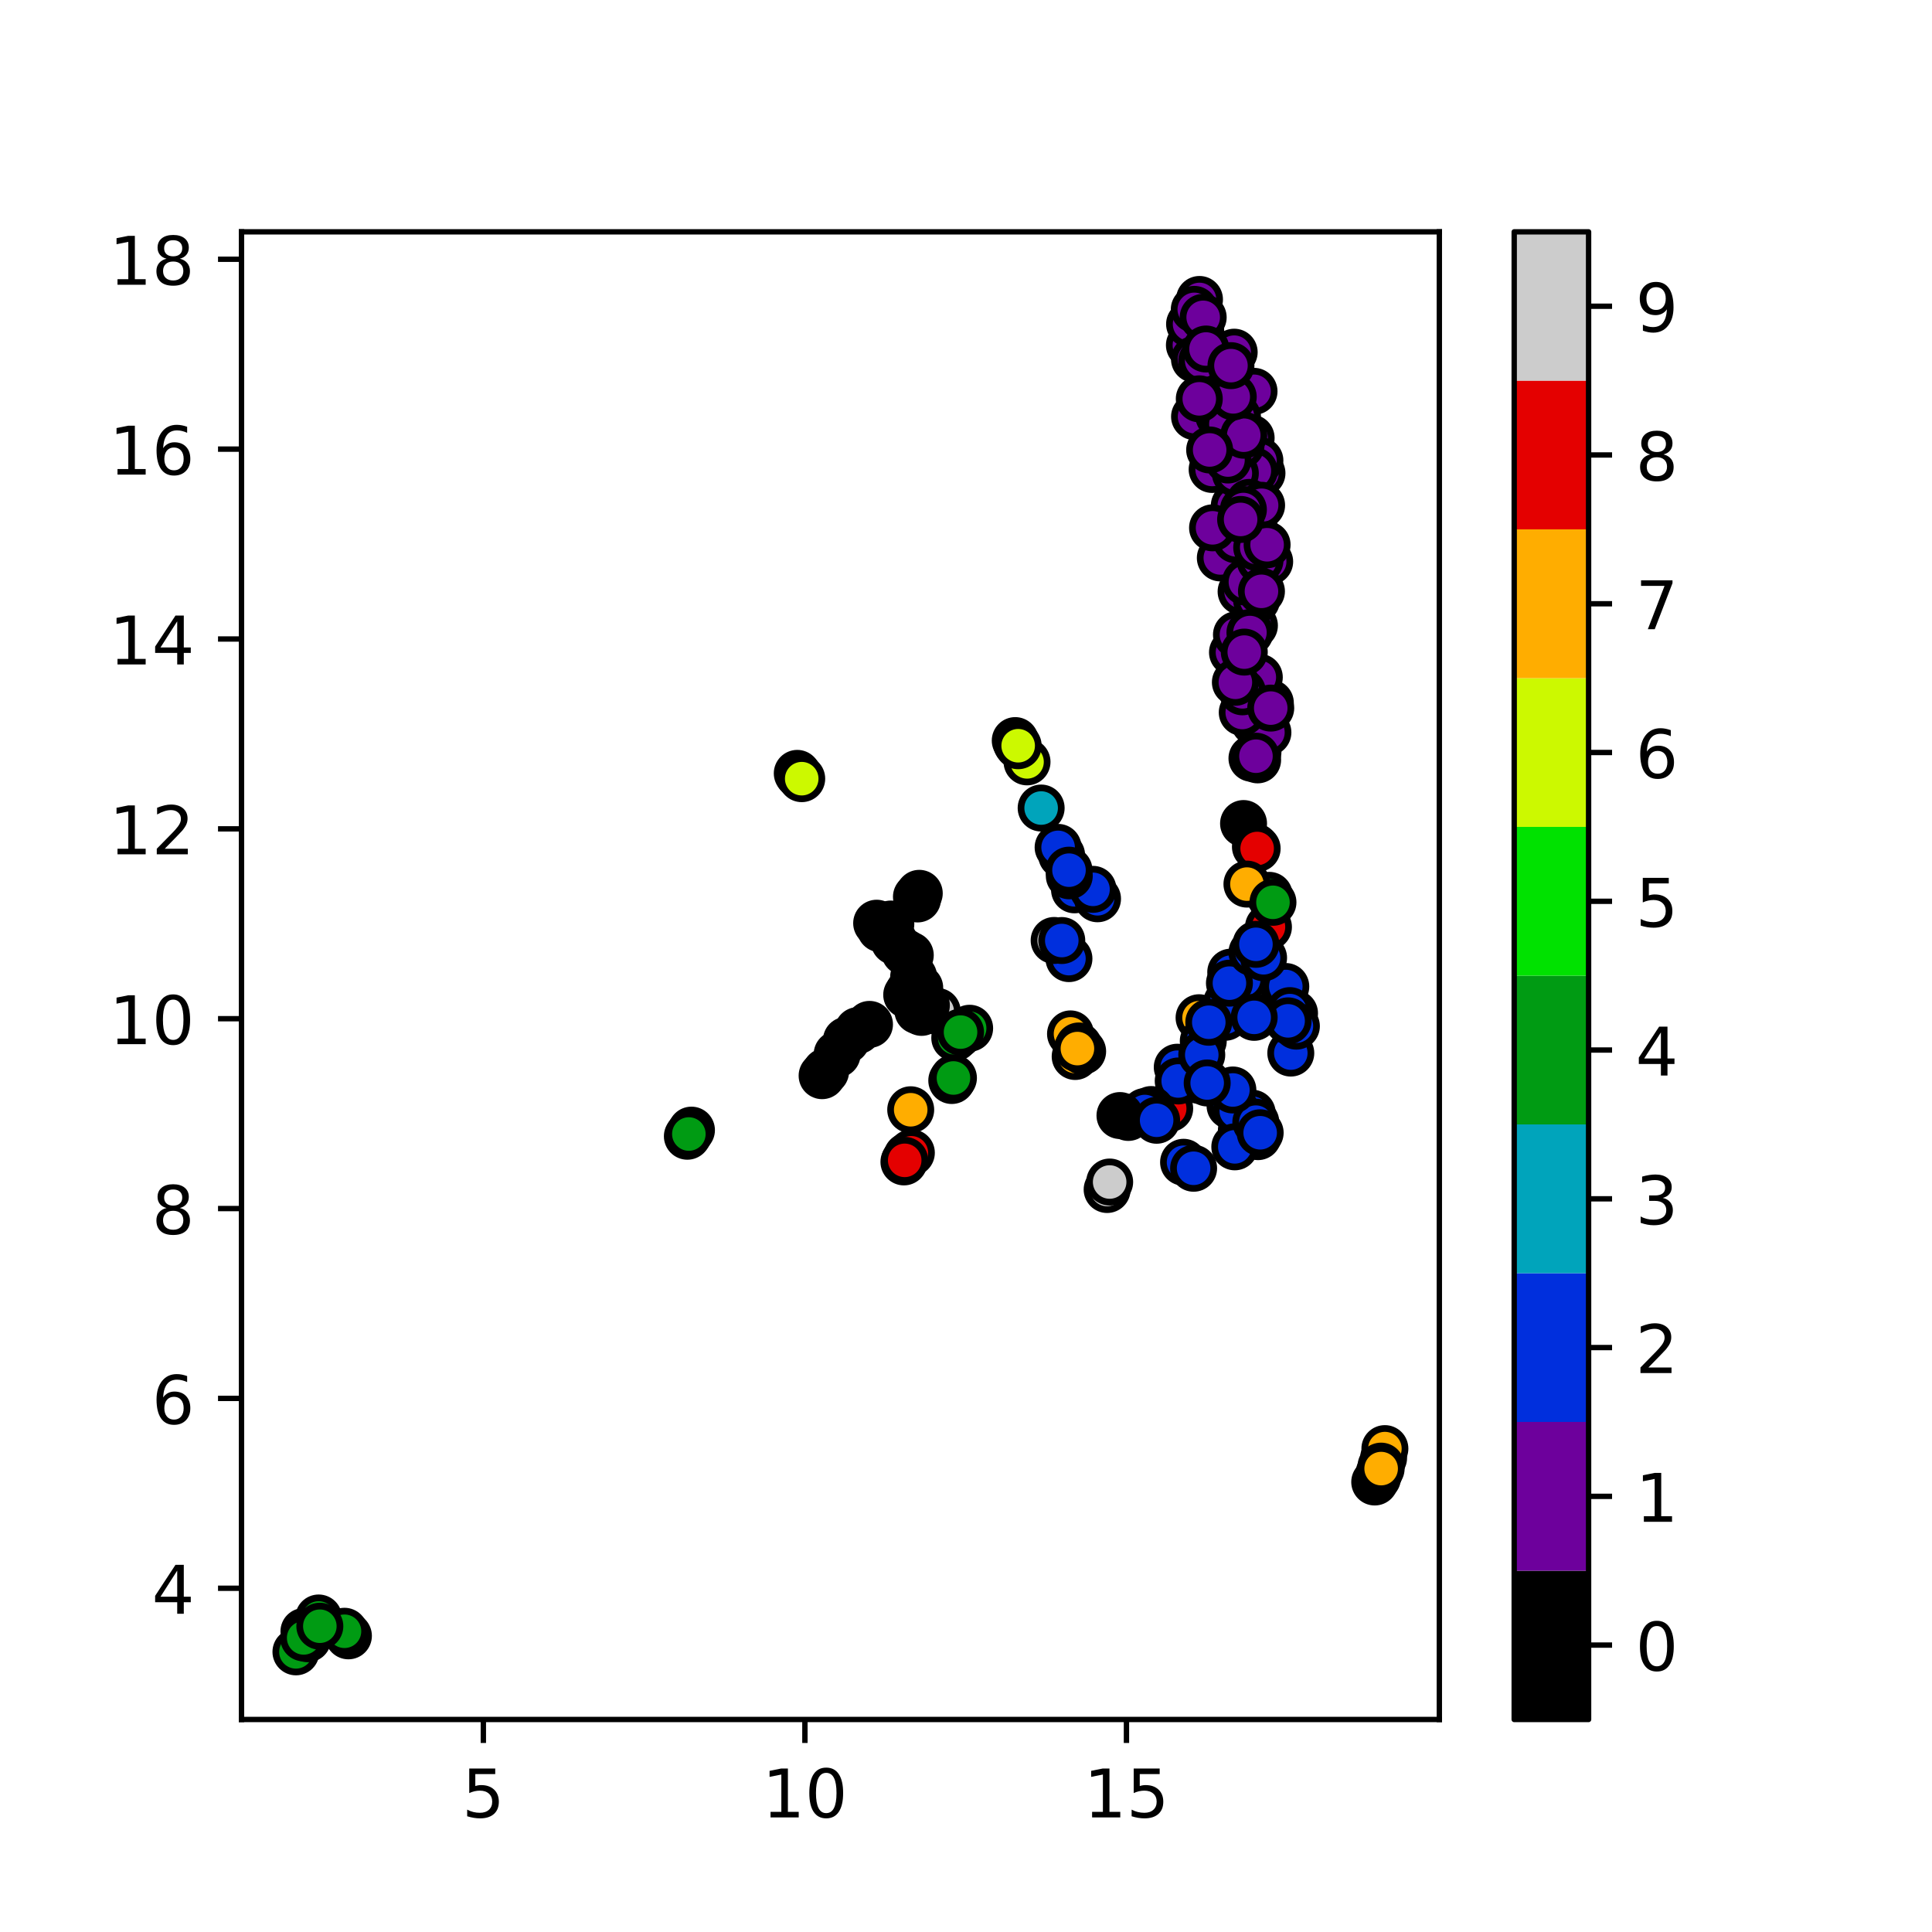 <?xml version="1.0" encoding="utf-8" standalone="no"?>
<!DOCTYPE svg PUBLIC "-//W3C//DTD SVG 1.1//EN"
  "http://www.w3.org/Graphics/SVG/1.1/DTD/svg11.dtd">
<!-- Created with matplotlib (https://matplotlib.org/) -->
<svg height="288pt" version="1.1" viewBox="0 0 288 288" width="288pt" xmlns="http://www.w3.org/2000/svg" xmlns:xlink="http://www.w3.org/1999/xlink">
 <defs>
  <style type="text/css">*{stroke-linecap:butt;stroke-linejoin:round;}</style>
 </defs>
 <g id="figure_1">
  <g id="patch_1">
   <path d="M 0 288 
L 288 288 
L 288 0 
L 0 0 
z
" style="fill:#ffffff;"/>
  </g>
  <g id="axes_1">
   <g id="patch_2">
    <path d="M 36 256.32 
L 214.56 256.32 
L 214.56 34.56 
L 36 34.56 
z
" style="fill:#ffffff;"/>
   </g>
   <g id="PathCollection_1">
    <defs>
     <path d="M 0 3 
C 0.796 3 1.559 2.684 2.121 2.121 
C 2.684 1.559 3 0.796 3 -0 
C 3 -0.796 2.684 -1.559 2.121 -2.121 
C 1.559 -2.684 0.796 -3 0 -3 
C -0.796 -3 -1.559 -2.684 -2.121 -2.121 
C -2.684 -1.559 -3 -0.796 -3 0 
C -3 0.796 -2.684 1.559 -2.121 2.121 
C -1.559 2.684 -0.796 3 0 3 
z
" id="C0_0_c65b5db823"/>
    </defs>
    <g clip-path="url(#p3a3f4f2df5)">
     <use style="fill:#002fdd;stroke:#000000;" x="183.464" xlink:href="#C0_0_c65b5db823" y="144.917"/>
    </g>
    <g clip-path="url(#p3a3f4f2df5)">
     <use style="fill:#002fdd;stroke:#000000;" x="159.346" xlink:href="#C0_0_c65b5db823" y="142.9"/>
    </g>
    <g clip-path="url(#p3a3f4f2df5)">
     <use style="fill:#009b13;stroke:#000000;" x="142.867" xlink:href="#C0_0_c65b5db823" y="154.254"/>
    </g>
    <g clip-path="url(#p3a3f4f2df5)">
     <use style="fill:#002fdd;stroke:#000000;" x="185.046" xlink:href="#C0_0_c65b5db823" y="168.51"/>
    </g>
    <g clip-path="url(#p3a3f4f2df5)">
     <use style="fill:#009b13;stroke:#000000;" x="47.503" xlink:href="#C0_0_c65b5db823" y="241.189"/>
    </g>
    <g clip-path="url(#p3a3f4f2df5)">
     <use style="fill:#6d009c;stroke:#000000;" x="180.4" xlink:href="#C0_0_c65b5db823" y="60.313"/>
    </g>
    <g clip-path="url(#p3a3f4f2df5)">
     <use style="fill:#6d009c;stroke:#000000;" x="186.506" xlink:href="#C0_0_c65b5db823" y="65.29"/>
    </g>
    <g clip-path="url(#p3a3f4f2df5)">
     <use style="fill:#6d009c;stroke:#000000;" x="180.691" xlink:href="#C0_0_c65b5db823" y="69.983"/>
    </g>
    <g clip-path="url(#p3a3f4f2df5)">
     <use style="fill:#6d009c;stroke:#000000;" x="177.302" xlink:href="#C0_0_c65b5db823" y="51.449"/>
    </g>
    <g clip-path="url(#p3a3f4f2df5)">
     <use style="fill:#ffad00;stroke:#000000;" x="178.743" xlink:href="#C0_0_c65b5db823" y="151.71"/>
    </g>
    <g clip-path="url(#p3a3f4f2df5)">
     <use style="fill:#6d009c;stroke:#000000;" x="181.022" xlink:href="#C0_0_c65b5db823" y="52.621"/>
    </g>
    <g clip-path="url(#p3a3f4f2df5)">
     <use style="fill:#00a4bb;stroke:#000000;" x="155.202" xlink:href="#C0_0_c65b5db823" y="120.452"/>
    </g>
    <g clip-path="url(#p3a3f4f2df5)">
     <use style="fill:#6d009c;stroke:#000000;" x="186.937" xlink:href="#C0_0_c65b5db823" y="58.334"/>
    </g>
    <g clip-path="url(#p3a3f4f2df5)">
     <use style="fill:#ffad00;stroke:#000000;" x="206.251" xlink:href="#C0_0_c65b5db823" y="217.327"/>
    </g>
    <g clip-path="url(#p3a3f4f2df5)">
     <use style="fill:#ffad00;stroke:#000000;" x="160.274" xlink:href="#C0_0_c65b5db823" y="157.491"/>
    </g>
    <g clip-path="url(#p3a3f4f2df5)">
     <use style="fill:#e40000;stroke:#000000;" x="174.364" xlink:href="#C0_0_c65b5db823" y="165.249"/>
    </g>
    <g clip-path="url(#p3a3f4f2df5)">
     <use style="fill:#6d009c;stroke:#000000;" x="187.523" xlink:href="#C0_0_c65b5db823" y="112.096"/>
    </g>
    <g clip-path="url(#p3a3f4f2df5)">
     <use style="fill:#cccccc;stroke:#000000;" x="139.716" xlink:href="#C0_0_c65b5db823" y="150.774"/>
    </g>
    <g clip-path="url(#p3a3f4f2df5)">
     <use style="fill:#6d009c;stroke:#000000;" x="179.061" xlink:href="#C0_0_c65b5db823" y="51.649"/>
    </g>
    <g clip-path="url(#p3a3f4f2df5)">
     <use style="fill:#002fdd;stroke:#000000;" x="191.375" xlink:href="#C0_0_c65b5db823" y="149.23"/>
    </g>
    <g clip-path="url(#p3a3f4f2df5)">
     <use style="fill:#002fdd;stroke:#000000;" x="160.178" xlink:href="#C0_0_c65b5db823" y="132.647"/>
    </g>
    <g clip-path="url(#p3a3f4f2df5)">
     <use style="fill:#009b13;stroke:#000000;" x="44.116" xlink:href="#C0_0_c65b5db823" y="246.24"/>
    </g>
    <g clip-path="url(#p3a3f4f2df5)">
     <use style="fill:#009b13;stroke:#000000;" x="189.208" xlink:href="#C0_0_c65b5db823" y="133.467"/>
    </g>
    <g clip-path="url(#p3a3f4f2df5)">
     <use style="fill:#6d009c;stroke:#000000;" x="188.121" xlink:href="#C0_0_c65b5db823" y="70.536"/>
    </g>
    <g clip-path="url(#p3a3f4f2df5)">
     <use style="fill:#6d009c;stroke:#000000;" x="183.994" xlink:href="#C0_0_c65b5db823" y="75.36"/>
    </g>
    <g clip-path="url(#p3a3f4f2df5)">
     <use style="fill:#6d009c;stroke:#000000;" x="182.379" xlink:href="#C0_0_c65b5db823" y="54.979"/>
    </g>
    <g clip-path="url(#p3a3f4f2df5)">
     <use style="fill:#002fdd;stroke:#000000;" x="192.417" xlink:href="#C0_0_c65b5db823" y="156.981"/>
    </g>
    <g clip-path="url(#p3a3f4f2df5)">
     <use style="fill:#6d009c;stroke:#000000;" x="178.069" xlink:href="#C0_0_c65b5db823" y="62.109"/>
    </g>
    <g clip-path="url(#p3a3f4f2df5)">
     <use style="stroke:#000000;" x="135.491" xlink:href="#C0_0_c65b5db823" y="147.762"/>
    </g>
    <g clip-path="url(#p3a3f4f2df5)">
     <use style="fill:#6d009c;stroke:#000000;" x="183.493" xlink:href="#C0_0_c65b5db823" y="61.242"/>
    </g>
    <g clip-path="url(#p3a3f4f2df5)">
     <use style="fill:#6d009c;stroke:#000000;" x="187.813" xlink:href="#C0_0_c65b5db823" y="68.657"/>
    </g>
    <g clip-path="url(#p3a3f4f2df5)">
     <use style="fill:#6d009c;stroke:#000000;" x="178.987" xlink:href="#C0_0_c65b5db823" y="49.235"/>
    </g>
    <g clip-path="url(#p3a3f4f2df5)">
     <use style="stroke:#000000;" x="122.55" xlink:href="#C0_0_c65b5db823" y="160.351"/>
    </g>
    <g clip-path="url(#p3a3f4f2df5)">
     <use style="fill:#002fdd;stroke:#000000;" x="163.607" xlink:href="#C0_0_c65b5db823" y="133.98"/>
    </g>
    <g clip-path="url(#p3a3f4f2df5)">
     <use style="fill:#6d009c;stroke:#000000;" x="189.269" xlink:href="#C0_0_c65b5db823" y="83.723"/>
    </g>
    <g clip-path="url(#p3a3f4f2df5)">
     <use style="stroke:#000000;" x="136.196" xlink:href="#C0_0_c65b5db823" y="145.602"/>
    </g>
    <g clip-path="url(#p3a3f4f2df5)">
     <use style="fill:#002fdd;stroke:#000000;" x="186.67" xlink:href="#C0_0_c65b5db823" y="165.939"/>
    </g>
    <g clip-path="url(#p3a3f4f2df5)">
     <use style="stroke:#000000;" x="136.612" xlink:href="#C0_0_c65b5db823" y="133.685"/>
    </g>
    <g clip-path="url(#p3a3f4f2df5)">
     <use style="fill:#6d009c;stroke:#000000;" x="183.904" xlink:href="#C0_0_c65b5db823" y="82.11"/>
    </g>
    <g clip-path="url(#p3a3f4f2df5)">
     <use style="fill:#002fdd;stroke:#000000;" x="187.254" xlink:href="#C0_0_c65b5db823" y="143.877"/>
    </g>
    <g clip-path="url(#p3a3f4f2df5)">
     <use style="fill:#ccf900;stroke:#000000;" x="151.341" xlink:href="#C0_0_c65b5db823" y="110.397"/>
    </g>
    <g clip-path="url(#p3a3f4f2df5)">
     <use style="fill:#6d009c;stroke:#000000;" x="186.626" xlink:href="#C0_0_c65b5db823" y="113.05"/>
    </g>
    <g clip-path="url(#p3a3f4f2df5)">
     <use style="fill:#002fdd;stroke:#000000;" x="191.672" xlink:href="#C0_0_c65b5db823" y="147.057"/>
    </g>
    <g clip-path="url(#p3a3f4f2df5)">
     <use style="stroke:#000000;" x="185.374" xlink:href="#C0_0_c65b5db823" y="122.762"/>
    </g>
    <g clip-path="url(#p3a3f4f2df5)">
     <use style="fill:#6d009c;stroke:#000000;" x="186.995" xlink:href="#C0_0_c65b5db823" y="93.246"/>
    </g>
    <g clip-path="url(#p3a3f4f2df5)">
     <use style="fill:#6d009c;stroke:#000000;" x="183.724" xlink:href="#C0_0_c65b5db823" y="97.252"/>
    </g>
    <g clip-path="url(#p3a3f4f2df5)">
     <use style="fill:#6d009c;stroke:#000000;" x="178.128" xlink:href="#C0_0_c65b5db823" y="47.49"/>
    </g>
    <g clip-path="url(#p3a3f4f2df5)">
     <use style="fill:#ccf900;stroke:#000000;" x="151.543" xlink:href="#C0_0_c65b5db823" y="110.864"/>
    </g>
    <g clip-path="url(#p3a3f4f2df5)">
     <use style="fill:#ffad00;stroke:#000000;" x="204.928" xlink:href="#C0_0_c65b5db823" y="220.921"/>
    </g>
    <g clip-path="url(#p3a3f4f2df5)">
     <use style="fill:#6d009c;stroke:#000000;" x="186.984" xlink:href="#C0_0_c65b5db823" y="70.18"/>
    </g>
    <g clip-path="url(#p3a3f4f2df5)">
     <use style="fill:#cccccc;stroke:#000000;" x="157.14" xlink:href="#C0_0_c65b5db823" y="140.193"/>
    </g>
    <g clip-path="url(#p3a3f4f2df5)">
     <use style="fill:#6d009c;stroke:#000000;" x="186.985" xlink:href="#C0_0_c65b5db823" y="107.694"/>
    </g>
    <g clip-path="url(#p3a3f4f2df5)">
     <use style="fill:#e40000;stroke:#000000;" x="187.143" xlink:href="#C0_0_c65b5db823" y="126.229"/>
    </g>
    <g clip-path="url(#p3a3f4f2df5)">
     <use style="stroke:#000000;" x="136.783" xlink:href="#C0_0_c65b5db823" y="134.008"/>
    </g>
    <g clip-path="url(#p3a3f4f2df5)">
     <use style="fill:#ffad00;stroke:#000000;" x="159.58" xlink:href="#C0_0_c65b5db823" y="154.121"/>
    </g>
    <g clip-path="url(#p3a3f4f2df5)">
     <use style="fill:#ffad00;stroke:#000000;" x="206.444" xlink:href="#C0_0_c65b5db823" y="215.941"/>
    </g>
    <g clip-path="url(#p3a3f4f2df5)">
     <use style="fill:#6d009c;stroke:#000000;" x="179.857" xlink:href="#C0_0_c65b5db823" y="54.28"/>
    </g>
    <g clip-path="url(#p3a3f4f2df5)">
     <use style="fill:#cccccc;stroke:#000000;" x="165.039" xlink:href="#C0_0_c65b5db823" y="177.321"/>
    </g>
    <g clip-path="url(#p3a3f4f2df5)">
     <use style="fill:#6d009c;stroke:#000000;" x="184.317" xlink:href="#C0_0_c65b5db823" y="94.615"/>
    </g>
    <g clip-path="url(#p3a3f4f2df5)">
     <use style="fill:#6d009c;stroke:#000000;" x="187.668" xlink:href="#C0_0_c65b5db823" y="103.33"/>
    </g>
    <g clip-path="url(#p3a3f4f2df5)">
     <use style="fill:#002fdd;stroke:#000000;" x="162.934" xlink:href="#C0_0_c65b5db823" y="132.573"/>
    </g>
    <g clip-path="url(#p3a3f4f2df5)">
     <use style="fill:#6d009c;stroke:#000000;" x="185.008" xlink:href="#C0_0_c65b5db823" y="88.186"/>
    </g>
    <g clip-path="url(#p3a3f4f2df5)">
     <use style="fill:#6d009c;stroke:#000000;" x="181.679" xlink:href="#C0_0_c65b5db823" y="61.989"/>
    </g>
    <g clip-path="url(#p3a3f4f2df5)">
     <use style="fill:#e40000;stroke:#000000;" x="134.747" xlink:href="#C0_0_c65b5db823" y="173.206"/>
    </g>
    <g clip-path="url(#p3a3f4f2df5)">
     <use style="fill:#002fdd;stroke:#000000;" x="176.432" xlink:href="#C0_0_c65b5db823" y="173.258"/>
    </g>
    <g clip-path="url(#p3a3f4f2df5)">
     <use style="fill:#009b13;stroke:#000000;" x="103.074" xlink:href="#C0_0_c65b5db823" y="168.466"/>
    </g>
    <g clip-path="url(#p3a3f4f2df5)">
     <use style="stroke:#000000;" x="135.694" xlink:href="#C0_0_c65b5db823" y="142.387"/>
    </g>
    <g clip-path="url(#p3a3f4f2df5)">
     <use style="fill:#6d009c;stroke:#000000;" x="184.151" xlink:href="#C0_0_c65b5db823" y="70.557"/>
    </g>
    <g clip-path="url(#p3a3f4f2df5)">
     <use style="fill:#002fdd;stroke:#000000;" x="178.808" xlink:href="#C0_0_c65b5db823" y="161.07"/>
    </g>
    <g clip-path="url(#p3a3f4f2df5)">
     <use style="fill:#009b13;stroke:#000000;" x="45.305" xlink:href="#C0_0_c65b5db823" y="243.202"/>
    </g>
    <g clip-path="url(#p3a3f4f2df5)">
     <use style="stroke:#000000;" x="130.681" xlink:href="#C0_0_c65b5db823" y="137.62"/>
    </g>
    <g clip-path="url(#p3a3f4f2df5)">
     <use style="fill:#6d009c;stroke:#000000;" x="182.327" xlink:href="#C0_0_c65b5db823" y="55.424"/>
    </g>
    <g clip-path="url(#p3a3f4f2df5)">
     <use style="fill:#009b13;stroke:#000000;" x="144.543" xlink:href="#C0_0_c65b5db823" y="153.279"/>
    </g>
    <g clip-path="url(#p3a3f4f2df5)">
     <use style="fill:#002fdd;stroke:#000000;" x="175.491" xlink:href="#C0_0_c65b5db823" y="159.087"/>
    </g>
    <g clip-path="url(#p3a3f4f2df5)">
     <use style="fill:#e40000;stroke:#000000;" x="135.2" xlink:href="#C0_0_c65b5db823" y="172.347"/>
    </g>
    <g clip-path="url(#p3a3f4f2df5)">
     <use style="fill:#ccf900;stroke:#000000;" x="153.098" xlink:href="#C0_0_c65b5db823" y="113.572"/>
    </g>
    <g clip-path="url(#p3a3f4f2df5)">
     <use style="fill:#6d009c;stroke:#000000;" x="184.993" xlink:href="#C0_0_c65b5db823" y="66.413"/>
    </g>
    <g clip-path="url(#p3a3f4f2df5)">
     <use style="fill:#002fdd;stroke:#000000;" x="182.663" xlink:href="#C0_0_c65b5db823" y="151.643"/>
    </g>
    <g clip-path="url(#p3a3f4f2df5)">
     <use style="fill:#002fdd;stroke:#000000;" x="158.255" xlink:href="#C0_0_c65b5db823" y="127.474"/>
    </g>
    <g clip-path="url(#p3a3f4f2df5)">
     <use style="fill:#6d009c;stroke:#000000;" x="187.473" xlink:href="#C0_0_c65b5db823" y="113.274"/>
    </g>
    <g clip-path="url(#p3a3f4f2df5)">
     <use style="fill:#e40000;stroke:#000000;" x="189.087" xlink:href="#C0_0_c65b5db823" y="138.189"/>
    </g>
    <g clip-path="url(#p3a3f4f2df5)">
     <use style="stroke:#000000;" x="123.069" xlink:href="#C0_0_c65b5db823" y="159.723"/>
    </g>
    <g clip-path="url(#p3a3f4f2df5)">
     <use style="stroke:#000000;" x="129.614" xlink:href="#C0_0_c65b5db823" y="152.704"/>
    </g>
    <g clip-path="url(#p3a3f4f2df5)">
     <use style="fill:#ffad00;stroke:#000000;" x="135.758" xlink:href="#C0_0_c65b5db823" y="165.43"/>
    </g>
    <g clip-path="url(#p3a3f4f2df5)">
     <use style="fill:#6d009c;stroke:#000000;" x="187.318" xlink:href="#C0_0_c65b5db823" y="89.446"/>
    </g>
    <g clip-path="url(#p3a3f4f2df5)">
     <use style="fill:#6d009c;stroke:#000000;" x="189.371" xlink:href="#C0_0_c65b5db823" y="104.782"/>
    </g>
    <g clip-path="url(#p3a3f4f2df5)">
     <use style="fill:#002fdd;stroke:#000000;" x="192.973" xlink:href="#C0_0_c65b5db823" y="151.046"/>
    </g>
    <g clip-path="url(#p3a3f4f2df5)">
     <use style="stroke:#000000;" x="138.094" xlink:href="#C0_0_c65b5db823" y="149.858"/>
    </g>
    <g clip-path="url(#p3a3f4f2df5)">
     <use style="fill:#009b13;stroke:#000000;" x="45.876" xlink:href="#C0_0_c65b5db823" y="244.283"/>
    </g>
    <g clip-path="url(#p3a3f4f2df5)">
     <use style="fill:#ffad00;stroke:#000000;" x="205.871" xlink:href="#C0_0_c65b5db823" y="218.552"/>
    </g>
    <g clip-path="url(#p3a3f4f2df5)">
     <use style="fill:#6d009c;stroke:#000000;" x="181.912" xlink:href="#C0_0_c65b5db823" y="83.17"/>
    </g>
    <g clip-path="url(#p3a3f4f2df5)">
     <use style="fill:#6d009c;stroke:#000000;" x="177.327" xlink:href="#C0_0_c65b5db823" y="48.312"/>
    </g>
    <g clip-path="url(#p3a3f4f2df5)">
     <use style="fill:#6d009c;stroke:#000000;" x="183.052" xlink:href="#C0_0_c65b5db823" y="68.574"/>
    </g>
    <g clip-path="url(#p3a3f4f2df5)">
     <use style="fill:#ffad00;stroke:#000000;" x="161.388" xlink:href="#C0_0_c65b5db823" y="156.726"/>
    </g>
    <g clip-path="url(#p3a3f4f2df5)">
     <use style="stroke:#000000;" x="137.034" xlink:href="#C0_0_c65b5db823" y="133.167"/>
    </g>
    <g clip-path="url(#p3a3f4f2df5)">
     <use style="fill:#e40000;stroke:#000000;" x="187.401" xlink:href="#C0_0_c65b5db823" y="126.486"/>
    </g>
    <g clip-path="url(#p3a3f4f2df5)">
     <use style="fill:#002fdd;stroke:#000000;" x="158.277" xlink:href="#C0_0_c65b5db823" y="140.203"/>
    </g>
    <g clip-path="url(#p3a3f4f2df5)">
     <use style="fill:#002fdd;stroke:#000000;" x="175.634" xlink:href="#C0_0_c65b5db823" y="161.139"/>
    </g>
    <g clip-path="url(#p3a3f4f2df5)">
     <use style="fill:#002fdd;stroke:#000000;" x="183.361" xlink:href="#C0_0_c65b5db823" y="164.831"/>
    </g>
    <g clip-path="url(#p3a3f4f2df5)">
     <use style="fill:#002fdd;stroke:#000000;" x="192.271" xlink:href="#C0_0_c65b5db823" y="150.651"/>
    </g>
    <g clip-path="url(#p3a3f4f2df5)">
     <use style="fill:#6d009c;stroke:#000000;" x="183.978" xlink:href="#C0_0_c65b5db823" y="52.499"/>
    </g>
    <g clip-path="url(#p3a3f4f2df5)">
     <use style="fill:#e40000;stroke:#000000;" x="168.199" xlink:href="#C0_0_c65b5db823" y="166.577"/>
    </g>
    <g clip-path="url(#p3a3f4f2df5)">
     <use style="fill:#6d009c;stroke:#000000;" x="186.326" xlink:href="#C0_0_c65b5db823" y="94.293"/>
    </g>
    <g clip-path="url(#p3a3f4f2df5)">
     <use style="fill:#002fdd;stroke:#000000;" x="159.397" xlink:href="#C0_0_c65b5db823" y="130.558"/>
    </g>
    <g clip-path="url(#p3a3f4f2df5)">
     <use style="fill:#ffad00;stroke:#000000;" x="205.341" xlink:href="#C0_0_c65b5db823" y="220.297"/>
    </g>
    <g clip-path="url(#p3a3f4f2df5)">
     <use style="fill:#002fdd;stroke:#000000;" x="187.52" xlink:href="#C0_0_c65b5db823" y="169.439"/>
    </g>
    <g clip-path="url(#p3a3f4f2df5)">
     <use style="fill:#ffad00;stroke:#000000;" x="160.811" xlink:href="#C0_0_c65b5db823" y="155.919"/>
    </g>
    <g clip-path="url(#p3a3f4f2df5)">
     <use style="fill:#002fdd;stroke:#000000;" x="185.409" xlink:href="#C0_0_c65b5db823" y="145.992"/>
    </g>
    <g clip-path="url(#p3a3f4f2df5)">
     <use style="fill:#002fdd;stroke:#000000;" x="193.252" xlink:href="#C0_0_c65b5db823" y="152.965"/>
    </g>
    <g clip-path="url(#p3a3f4f2df5)">
     <use style="fill:#6d009c;stroke:#000000;" x="187.181" xlink:href="#C0_0_c65b5db823" y="79.347"/>
    </g>
    <g clip-path="url(#p3a3f4f2df5)">
     <use style="fill:#002fdd;stroke:#000000;" x="182.848" xlink:href="#C0_0_c65b5db823" y="149.473"/>
    </g>
    <g clip-path="url(#p3a3f4f2df5)">
     <use style="fill:#ffad00;stroke:#000000;" x="185.879" xlink:href="#C0_0_c65b5db823" y="131.792"/>
    </g>
    <g clip-path="url(#p3a3f4f2df5)">
     <use style="fill:#009b13;stroke:#000000;" x="142.325" xlink:href="#C0_0_c65b5db823" y="154.721"/>
    </g>
    <g clip-path="url(#p3a3f4f2df5)">
     <use style="fill:#6d009c;stroke:#000000;" x="189.006" xlink:href="#C0_0_c65b5db823" y="109.183"/>
    </g>
    <g clip-path="url(#p3a3f4f2df5)">
     <use style="fill:#002fdd;stroke:#000000;" x="177.93" xlink:href="#C0_0_c65b5db823" y="174.151"/>
    </g>
    <g clip-path="url(#p3a3f4f2df5)">
     <use style="stroke:#000000;" x="126.17" xlink:href="#C0_0_c65b5db823" y="155.078"/>
    </g>
    <g clip-path="url(#p3a3f4f2df5)">
     <use style="stroke:#000000;" x="131.235" xlink:href="#C0_0_c65b5db823" y="138.452"/>
    </g>
    <g clip-path="url(#p3a3f4f2df5)">
     <use style="fill:#6d009c;stroke:#000000;" x="178.806" xlink:href="#C0_0_c65b5db823" y="44.64"/>
    </g>
    <g clip-path="url(#p3a3f4f2df5)">
     <use style="stroke:#000000;" x="137.377" xlink:href="#C0_0_c65b5db823" y="150.916"/>
    </g>
    <g clip-path="url(#p3a3f4f2df5)">
     <use style="fill:#002fdd;stroke:#000000;" x="183.27" xlink:href="#C0_0_c65b5db823" y="146.557"/>
    </g>
    <g clip-path="url(#p3a3f4f2df5)">
     <use style="fill:#6d009c;stroke:#000000;" x="184.245" xlink:href="#C0_0_c65b5db823" y="80.475"/>
    </g>
    <g clip-path="url(#p3a3f4f2df5)">
     <use style="fill:#002fdd;stroke:#000000;" x="157.731" xlink:href="#C0_0_c65b5db823" y="126.317"/>
    </g>
    <g clip-path="url(#p3a3f4f2df5)">
     <use style="fill:#002fdd;stroke:#000000;" x="171.605" xlink:href="#C0_0_c65b5db823" y="165.396"/>
    </g>
    <g clip-path="url(#p3a3f4f2df5)">
     <use style="fill:#ccf900;stroke:#000000;" x="118.847" xlink:href="#C0_0_c65b5db823" y="115.285"/>
    </g>
    <g clip-path="url(#p3a3f4f2df5)">
     <use style="fill:#6d009c;stroke:#000000;" x="185.18" xlink:href="#C0_0_c65b5db823" y="106.205"/>
    </g>
    <g clip-path="url(#p3a3f4f2df5)">
     <use style="fill:#ffad00;stroke:#000000;" x="205.614" xlink:href="#C0_0_c65b5db823" y="219.493"/>
    </g>
    <g clip-path="url(#p3a3f4f2df5)">
     <use style="fill:#6d009c;stroke:#000000;" x="187.724" xlink:href="#C0_0_c65b5db823" y="100.96"/>
    </g>
    <g clip-path="url(#p3a3f4f2df5)">
     <use style="fill:#ccf900;stroke:#000000;" x="119.011" xlink:href="#C0_0_c65b5db823" y="115.515"/>
    </g>
    <g clip-path="url(#p3a3f4f2df5)">
     <use style="fill:#002fdd;stroke:#000000;" x="184.292" xlink:href="#C0_0_c65b5db823" y="165.618"/>
    </g>
    <g clip-path="url(#p3a3f4f2df5)">
     <use style="stroke:#000000;" x="127.887" xlink:href="#C0_0_c65b5db823" y="153.622"/>
    </g>
    <g clip-path="url(#p3a3f4f2df5)">
     <use style="fill:#6d009c;stroke:#000000;" x="185.651" xlink:href="#C0_0_c65b5db823" y="86.763"/>
    </g>
    <g clip-path="url(#p3a3f4f2df5)">
     <use style="fill:#6d009c;stroke:#000000;" x="180.752" xlink:href="#C0_0_c65b5db823" y="78.684"/>
    </g>
    <g clip-path="url(#p3a3f4f2df5)">
     <use style="fill:#002fdd;stroke:#000000;" x="184.07" xlink:href="#C0_0_c65b5db823" y="170.958"/>
    </g>
    <g clip-path="url(#p3a3f4f2df5)">
     <use style="fill:#6d009c;stroke:#000000;" x="178.029" xlink:href="#C0_0_c65b5db823" y="46.119"/>
    </g>
    <g clip-path="url(#p3a3f4f2df5)">
     <use style="fill:#002fdd;stroke:#000000;" x="192.016" xlink:href="#C0_0_c65b5db823" y="152.178"/>
    </g>
    <g clip-path="url(#p3a3f4f2df5)">
     <use style="stroke:#000000;" x="136.827" xlink:href="#C0_0_c65b5db823" y="150.673"/>
    </g>
    <g clip-path="url(#p3a3f4f2df5)">
     <use style="fill:#009b13;stroke:#000000;" x="189.759" xlink:href="#C0_0_c65b5db823" y="134.507"/>
    </g>
    <g clip-path="url(#p3a3f4f2df5)">
     <use style="fill:#6d009c;stroke:#000000;" x="187.823" xlink:href="#C0_0_c65b5db823" y="83.535"/>
    </g>
    <g clip-path="url(#p3a3f4f2df5)">
     <use style="fill:#6d009c;stroke:#000000;" x="185.213" xlink:href="#C0_0_c65b5db823" y="103.129"/>
    </g>
    <g clip-path="url(#p3a3f4f2df5)">
     <use style="fill:#6d009c;stroke:#000000;" x="184.469" xlink:href="#C0_0_c65b5db823" y="62.125"/>
    </g>
    <g clip-path="url(#p3a3f4f2df5)">
     <use style="fill:#002fdd;stroke:#000000;" x="170.653" xlink:href="#C0_0_c65b5db823" y="165.694"/>
    </g>
    <g clip-path="url(#p3a3f4f2df5)">
     <use style="fill:#009b13;stroke:#000000;" x="45.268" xlink:href="#C0_0_c65b5db823" y="244.159"/>
    </g>
    <g clip-path="url(#p3a3f4f2df5)">
     <use style="fill:#009b13;stroke:#000000;" x="102.464" xlink:href="#C0_0_c65b5db823" y="169.379"/>
    </g>
    <g clip-path="url(#p3a3f4f2df5)">
     <use style="fill:#002fdd;stroke:#000000;" x="179.37" xlink:href="#C0_0_c65b5db823" y="155.188"/>
    </g>
    <g clip-path="url(#p3a3f4f2df5)">
     <use style="fill:#009b13;stroke:#000000;" x="141.879" xlink:href="#C0_0_c65b5db823" y="161.071"/>
    </g>
    <g clip-path="url(#p3a3f4f2df5)">
     <use style="fill:#6d009c;stroke:#000000;" x="184.155" xlink:href="#C0_0_c65b5db823" y="101.71"/>
    </g>
    <g clip-path="url(#p3a3f4f2df5)">
     <use style="fill:#002fdd;stroke:#000000;" x="186.626" xlink:href="#C0_0_c65b5db823" y="141.972"/>
    </g>
    <g clip-path="url(#p3a3f4f2df5)">
     <use style="fill:#002fdd;stroke:#000000;" x="187.205" xlink:href="#C0_0_c65b5db823" y="167.279"/>
    </g>
    <g clip-path="url(#p3a3f4f2df5)">
     <use style="fill:#6d009c;stroke:#000000;" x="186.536" xlink:href="#C0_0_c65b5db823" y="78.095"/>
    </g>
    <g clip-path="url(#p3a3f4f2df5)">
     <use style="fill:#e40000;stroke:#000000;" x="135.855" xlink:href="#C0_0_c65b5db823" y="171.846"/>
    </g>
    <g clip-path="url(#p3a3f4f2df5)">
     <use style="fill:#6d009c;stroke:#000000;" x="182.745" xlink:href="#C0_0_c65b5db823" y="63.223"/>
    </g>
    <g clip-path="url(#p3a3f4f2df5)">
     <use style="fill:#009b13;stroke:#000000;" x="51.938" xlink:href="#C0_0_c65b5db823" y="243.853"/>
    </g>
    <g clip-path="url(#p3a3f4f2df5)">
     <use style="fill:#6d009c;stroke:#000000;" x="185.483" xlink:href="#C0_0_c65b5db823" y="97.207"/>
    </g>
    <g clip-path="url(#p3a3f4f2df5)">
     <use style="stroke:#000000;" x="137.102" xlink:href="#C0_0_c65b5db823" y="147.246"/>
    </g>
    <g clip-path="url(#p3a3f4f2df5)">
     <use style="fill:#002fdd;stroke:#000000;" x="187.851" xlink:href="#C0_0_c65b5db823" y="168.858"/>
    </g>
    <g clip-path="url(#p3a3f4f2df5)">
     <use style="fill:#002fdd;stroke:#000000;" x="183.784" xlink:href="#C0_0_c65b5db823" y="162.482"/>
    </g>
    <g clip-path="url(#p3a3f4f2df5)">
     <use style="fill:#002fdd;stroke:#000000;" x="179.146" xlink:href="#C0_0_c65b5db823" y="157.243"/>
    </g>
    <g clip-path="url(#p3a3f4f2df5)">
     <use style="fill:#ffad00;stroke:#000000;" x="205.885" xlink:href="#C0_0_c65b5db823" y="218.921"/>
    </g>
    <g clip-path="url(#p3a3f4f2df5)">
     <use style="fill:#009b13;stroke:#000000;" x="51.352" xlink:href="#C0_0_c65b5db823" y="243.17"/>
    </g>
    <g clip-path="url(#p3a3f4f2df5)">
     <use style="fill:#002fdd;stroke:#000000;" x="186.957" xlink:href="#C0_0_c65b5db823" y="151.656"/>
    </g>
    <g clip-path="url(#p3a3f4f2df5)">
     <use style="stroke:#000000;" x="124.791" xlink:href="#C0_0_c65b5db823" y="157.157"/>
    </g>
    <g clip-path="url(#p3a3f4f2df5)">
     <use style="fill:#cccccc;stroke:#000000;" x="165.415" xlink:href="#C0_0_c65b5db823" y="176.202"/>
    </g>
    <g clip-path="url(#p3a3f4f2df5)">
     <use style="fill:#6d009c;stroke:#000000;" x="186.217" xlink:href="#C0_0_c65b5db823" y="74.894"/>
    </g>
    <g clip-path="url(#p3a3f4f2df5)">
     <use style="fill:#6d009c;stroke:#000000;" x="188.066" xlink:href="#C0_0_c65b5db823" y="75.32"/>
    </g>
    <g clip-path="url(#p3a3f4f2df5)">
     <use style="fill:#009b13;stroke:#000000;" x="143.186" xlink:href="#C0_0_c65b5db823" y="153.852"/>
    </g>
    <g clip-path="url(#p3a3f4f2df5)">
     <use style="fill:#ffad00;stroke:#000000;" x="160.61" xlink:href="#C0_0_c65b5db823" y="156.31"/>
    </g>
    <g clip-path="url(#p3a3f4f2df5)">
     <use style="fill:#002fdd;stroke:#000000;" x="188.359" xlink:href="#C0_0_c65b5db823" y="142.775"/>
    </g>
    <g clip-path="url(#p3a3f4f2df5)">
     <use style="fill:#002fdd;stroke:#000000;" x="159.354" xlink:href="#C0_0_c65b5db823" y="129.714"/>
    </g>
    <g clip-path="url(#p3a3f4f2df5)">
     <use style="fill:#6d009c;stroke:#000000;" x="182.251" xlink:href="#C0_0_c65b5db823" y="56.784"/>
    </g>
    <g clip-path="url(#p3a3f4f2df5)">
     <use style="fill:#ccf900;stroke:#000000;" x="119.511" xlink:href="#C0_0_c65b5db823" y="116.076"/>
    </g>
    <g clip-path="url(#p3a3f4f2df5)">
     <use style="fill:#6d009c;stroke:#000000;" x="188.043" xlink:href="#C0_0_c65b5db823" y="88.15"/>
    </g>
    <g clip-path="url(#p3a3f4f2df5)">
     <use style="fill:#6d009c;stroke:#000000;" x="179.357" xlink:href="#C0_0_c65b5db823" y="47.307"/>
    </g>
    <g clip-path="url(#p3a3f4f2df5)">
     <use style="fill:#002fdd;stroke:#000000;" x="179.953" xlink:href="#C0_0_c65b5db823" y="161.438"/>
    </g>
    <g clip-path="url(#p3a3f4f2df5)">
     <use style="fill:#6d009c;stroke:#000000;" x="178.058" xlink:href="#C0_0_c65b5db823" y="53.552"/>
    </g>
    <g clip-path="url(#p3a3f4f2df5)">
     <use style="stroke:#000000;" x="135.16" xlink:href="#C0_0_c65b5db823" y="148.296"/>
    </g>
    <g clip-path="url(#p3a3f4f2df5)">
     <use style="fill:#6d009c;stroke:#000000;" x="185.402" xlink:href="#C0_0_c65b5db823" y="64.876"/>
    </g>
    <g clip-path="url(#p3a3f4f2df5)">
     <use style="fill:#009b13;stroke:#000000;" x="47.678" xlink:href="#C0_0_c65b5db823" y="242.418"/>
    </g>
    <g clip-path="url(#p3a3f4f2df5)">
     <use style="fill:#e40000;stroke:#000000;" x="134.862" xlink:href="#C0_0_c65b5db823" y="172.971"/>
    </g>
    <g clip-path="url(#p3a3f4f2df5)">
     <use style="fill:#6d009c;stroke:#000000;" x="179.139" xlink:href="#C0_0_c65b5db823" y="53.799"/>
    </g>
    <g clip-path="url(#p3a3f4f2df5)">
     <use style="fill:#009b13;stroke:#000000;" x="102.687" xlink:href="#C0_0_c65b5db823" y="169.047"/>
    </g>
    <g clip-path="url(#p3a3f4f2df5)">
     <use style="stroke:#000000;" x="133.306" xlink:href="#C0_0_c65b5db823" y="140.335"/>
    </g>
    <g clip-path="url(#p3a3f4f2df5)">
     <use style="fill:#6d009c;stroke:#000000;" x="180.32" xlink:href="#C0_0_c65b5db823" y="67.074"/>
    </g>
    <g clip-path="url(#p3a3f4f2df5)">
     <use style="fill:#6d009c;stroke:#000000;" x="179.778" xlink:href="#C0_0_c65b5db823" y="52.027"/>
    </g>
    <g clip-path="url(#p3a3f4f2df5)">
     <use style="fill:#6d009c;stroke:#000000;" x="183.838" xlink:href="#C0_0_c65b5db823" y="59.16"/>
    </g>
    <g clip-path="url(#p3a3f4f2df5)">
     <use style="fill:#ccf900;stroke:#000000;" x="151.777" xlink:href="#C0_0_c65b5db823" y="111.165"/>
    </g>
    <g clip-path="url(#p3a3f4f2df5)">
     <use style="fill:#6d009c;stroke:#000000;" x="185.35" xlink:href="#C0_0_c65b5db823" y="75.96"/>
    </g>
    <g clip-path="url(#p3a3f4f2df5)">
     <use style="fill:#6d009c;stroke:#000000;" x="187.336" xlink:href="#C0_0_c65b5db823" y="81.618"/>
    </g>
    <g clip-path="url(#p3a3f4f2df5)">
     <use style="stroke:#000000;" x="132.796" xlink:href="#C0_0_c65b5db823" y="137.742"/>
    </g>
    <g clip-path="url(#p3a3f4f2df5)">
     <use style="fill:#6d009c;stroke:#000000;" x="188.886" xlink:href="#C0_0_c65b5db823" y="81.207"/>
    </g>
    <g clip-path="url(#p3a3f4f2df5)">
     <use style="stroke:#000000;" x="134.869" xlink:href="#C0_0_c65b5db823" y="141.921"/>
    </g>
    <g clip-path="url(#p3a3f4f2df5)">
     <use style="fill:#009b13;stroke:#000000;" x="142.129" xlink:href="#C0_0_c65b5db823" y="160.693"/>
    </g>
    <g clip-path="url(#p3a3f4f2df5)">
     <use style="fill:#002fdd;stroke:#000000;" x="187.221" xlink:href="#C0_0_c65b5db823" y="140.77"/>
    </g>
    <g clip-path="url(#p3a3f4f2df5)">
     <use style="fill:#6d009c;stroke:#000000;" x="189.427" xlink:href="#C0_0_c65b5db823" y="105.555"/>
    </g>
    <g clip-path="url(#p3a3f4f2df5)">
     <use style="fill:#6d009c;stroke:#000000;" x="187.224" xlink:href="#C0_0_c65b5db823" y="112.725"/>
    </g>
    <g clip-path="url(#p3a3f4f2df5)">
     <use style="stroke:#000000;" x="166.952" xlink:href="#C0_0_c65b5db823" y="166.292"/>
    </g>
    <g clip-path="url(#p3a3f4f2df5)">
     <use style="fill:#6d009c;stroke:#000000;" x="178.775" xlink:href="#C0_0_c65b5db823" y="59.455"/>
    </g>
    <g clip-path="url(#p3a3f4f2df5)">
     <use style="fill:#002fdd;stroke:#000000;" x="172.417" xlink:href="#C0_0_c65b5db823" y="166.997"/>
    </g>
    <g clip-path="url(#p3a3f4f2df5)">
     <use style="fill:#6d009c;stroke:#000000;" x="183.497" xlink:href="#C0_0_c65b5db823" y="54.505"/>
    </g>
    <g clip-path="url(#p3a3f4f2df5)">
     <use style="fill:#6d009c;stroke:#000000;" x="184.936" xlink:href="#C0_0_c65b5db823" y="77.432"/>
    </g>
    <g clip-path="url(#p3a3f4f2df5)">
     <use style="fill:#002fdd;stroke:#000000;" x="180.192" xlink:href="#C0_0_c65b5db823" y="152.386"/>
    </g>
   </g>
   <g id="matplotlib.axis_1">
    <g id="xtick_1">
     <g id="line2d_1">
      <defs>
       <path d="M 0 0 
L 0 3.5 
" id="m9b3d5cea5d" style="stroke:#000000;stroke-width:0.8;"/>
      </defs>
      <g>
       <use style="stroke:#000000;stroke-width:0.8;" x="72.052" xlink:href="#m9b3d5cea5d" y="256.32"/>
      </g>
     </g>
     <g id="text_1">
      <!-- 5 -->
      <g transform="translate(68.871 270.918)scale(0.1 -0.1)">
       <defs>
        <path d="M 10.797 72.906 
L 49.516 72.906 
L 49.516 64.594 
L 19.828 64.594 
L 19.828 46.734 
Q 21.969 47.469 24.109 47.828 
Q 26.266 48.188 28.422 48.188 
Q 40.625 48.188 47.75 41.5 
Q 54.891 34.812 54.891 23.391 
Q 54.891 11.625 47.562 5.094 
Q 40.234 -1.422 26.906 -1.422 
Q 22.312 -1.422 17.547 -0.641 
Q 12.797 0.141 7.719 1.703 
L 7.719 11.625 
Q 12.109 9.234 16.797 8.062 
Q 21.484 6.891 26.703 6.891 
Q 35.156 6.891 40.078 11.328 
Q 45.016 15.766 45.016 23.391 
Q 45.016 31 40.078 35.438 
Q 35.156 39.891 26.703 39.891 
Q 22.75 39.891 18.812 39.016 
Q 14.891 38.141 10.797 36.281 
z
" id="DejaVuSans-53"/>
       </defs>
       <use xlink:href="#DejaVuSans-53"/>
      </g>
     </g>
    </g>
    <g id="xtick_2">
     <g id="line2d_2">
      <g>
       <use style="stroke:#000000;stroke-width:0.8;" x="119.986" xlink:href="#m9b3d5cea5d" y="256.32"/>
      </g>
     </g>
     <g id="text_2">
      <!-- 10 -->
      <g transform="translate(113.623 270.918)scale(0.1 -0.1)">
       <defs>
        <path d="M 12.406 8.297 
L 28.516 8.297 
L 28.516 63.922 
L 10.984 60.406 
L 10.984 69.391 
L 28.422 72.906 
L 38.281 72.906 
L 38.281 8.297 
L 54.391 8.297 
L 54.391 0 
L 12.406 0 
z
" id="DejaVuSans-49"/>
        <path d="M 31.781 66.406 
Q 24.172 66.406 20.328 58.906 
Q 16.5 51.422 16.5 36.375 
Q 16.5 21.391 20.328 13.891 
Q 24.172 6.391 31.781 6.391 
Q 39.453 6.391 43.281 13.891 
Q 47.125 21.391 47.125 36.375 
Q 47.125 51.422 43.281 58.906 
Q 39.453 66.406 31.781 66.406 
z
M 31.781 74.219 
Q 44.047 74.219 50.516 64.516 
Q 56.984 54.828 56.984 36.375 
Q 56.984 17.969 50.516 8.266 
Q 44.047 -1.422 31.781 -1.422 
Q 19.531 -1.422 13.062 8.266 
Q 6.594 17.969 6.594 36.375 
Q 6.594 54.828 13.062 64.516 
Q 19.531 74.219 31.781 74.219 
z
" id="DejaVuSans-48"/>
       </defs>
       <use xlink:href="#DejaVuSans-49"/>
       <use x="63.623" xlink:href="#DejaVuSans-48"/>
      </g>
     </g>
    </g>
    <g id="xtick_3">
     <g id="line2d_3">
      <g>
       <use style="stroke:#000000;stroke-width:0.8;" x="167.919" xlink:href="#m9b3d5cea5d" y="256.32"/>
      </g>
     </g>
     <g id="text_3">
      <!-- 15 -->
      <g transform="translate(161.557 270.918)scale(0.1 -0.1)">
       <use xlink:href="#DejaVuSans-49"/>
       <use x="63.623" xlink:href="#DejaVuSans-53"/>
      </g>
     </g>
    </g>
   </g>
   <g id="matplotlib.axis_2">
    <g id="ytick_1">
     <g id="line2d_4">
      <defs>
       <path d="M 0 0 
L -3.5 0 
" id="mc9b971ba7a" style="stroke:#000000;stroke-width:0.8;"/>
      </defs>
      <g>
       <use style="stroke:#000000;stroke-width:0.8;" x="36" xlink:href="#mc9b971ba7a" y="236.759"/>
      </g>
     </g>
     <g id="text_4">
      <!-- 4 -->
      <g transform="translate(22.637 240.559)scale(0.1 -0.1)">
       <defs>
        <path d="M 37.797 64.312 
L 12.891 25.391 
L 37.797 25.391 
z
M 35.203 72.906 
L 47.609 72.906 
L 47.609 25.391 
L 58.016 25.391 
L 58.016 17.188 
L 47.609 17.188 
L 47.609 0 
L 37.797 0 
L 37.797 17.188 
L 4.891 17.188 
L 4.891 26.703 
z
" id="DejaVuSans-52"/>
       </defs>
       <use xlink:href="#DejaVuSans-52"/>
      </g>
     </g>
    </g>
    <g id="ytick_2">
     <g id="line2d_5">
      <g>
       <use style="stroke:#000000;stroke-width:0.8;" x="36" xlink:href="#mc9b971ba7a" y="208.458"/>
      </g>
     </g>
     <g id="text_5">
      <!-- 6 -->
      <g transform="translate(22.637 212.257)scale(0.1 -0.1)">
       <defs>
        <path d="M 33.016 40.375 
Q 26.375 40.375 22.484 35.828 
Q 18.609 31.297 18.609 23.391 
Q 18.609 15.531 22.484 10.953 
Q 26.375 6.391 33.016 6.391 
Q 39.656 6.391 43.531 10.953 
Q 47.406 15.531 47.406 23.391 
Q 47.406 31.297 43.531 35.828 
Q 39.656 40.375 33.016 40.375 
z
M 52.594 71.297 
L 52.594 62.312 
Q 48.875 64.062 45.094 64.984 
Q 41.312 65.922 37.594 65.922 
Q 27.828 65.922 22.672 59.328 
Q 17.531 52.734 16.797 39.406 
Q 19.672 43.656 24.016 45.922 
Q 28.375 48.188 33.594 48.188 
Q 44.578 48.188 50.953 41.516 
Q 57.328 34.859 57.328 23.391 
Q 57.328 12.156 50.688 5.359 
Q 44.047 -1.422 33.016 -1.422 
Q 20.359 -1.422 13.672 8.266 
Q 6.984 17.969 6.984 36.375 
Q 6.984 53.656 15.188 63.938 
Q 23.391 74.219 37.203 74.219 
Q 40.922 74.219 44.703 73.484 
Q 48.484 72.75 52.594 71.297 
z
" id="DejaVuSans-54"/>
       </defs>
       <use xlink:href="#DejaVuSans-54"/>
      </g>
     </g>
    </g>
    <g id="ytick_3">
     <g id="line2d_6">
      <g>
       <use style="stroke:#000000;stroke-width:0.8;" x="36" xlink:href="#mc9b971ba7a" y="180.156"/>
      </g>
     </g>
     <g id="text_6">
      <!-- 8 -->
      <g transform="translate(22.637 183.956)scale(0.1 -0.1)">
       <defs>
        <path d="M 31.781 34.625 
Q 24.75 34.625 20.719 30.859 
Q 16.703 27.094 16.703 20.516 
Q 16.703 13.922 20.719 10.156 
Q 24.75 6.391 31.781 6.391 
Q 38.812 6.391 42.859 10.172 
Q 46.922 13.969 46.922 20.516 
Q 46.922 27.094 42.891 30.859 
Q 38.875 34.625 31.781 34.625 
z
M 21.922 38.812 
Q 15.578 40.375 12.031 44.719 
Q 8.5 49.078 8.5 55.328 
Q 8.5 64.062 14.719 69.141 
Q 20.953 74.219 31.781 74.219 
Q 42.672 74.219 48.875 69.141 
Q 55.078 64.062 55.078 55.328 
Q 55.078 49.078 51.531 44.719 
Q 48 40.375 41.703 38.812 
Q 48.828 37.156 52.797 32.312 
Q 56.781 27.484 56.781 20.516 
Q 56.781 9.906 50.312 4.234 
Q 43.844 -1.422 31.781 -1.422 
Q 19.734 -1.422 13.25 4.234 
Q 6.781 9.906 6.781 20.516 
Q 6.781 27.484 10.781 32.312 
Q 14.797 37.156 21.922 38.812 
z
M 18.312 54.391 
Q 18.312 48.734 21.844 45.562 
Q 25.391 42.391 31.781 42.391 
Q 38.141 42.391 41.719 45.562 
Q 45.312 48.734 45.312 54.391 
Q 45.312 60.062 41.719 63.234 
Q 38.141 66.406 31.781 66.406 
Q 25.391 66.406 21.844 63.234 
Q 18.312 60.062 18.312 54.391 
z
" id="DejaVuSans-56"/>
       </defs>
       <use xlink:href="#DejaVuSans-56"/>
      </g>
     </g>
    </g>
    <g id="ytick_4">
     <g id="line2d_7">
      <g>
       <use style="stroke:#000000;stroke-width:0.8;" x="36" xlink:href="#mc9b971ba7a" y="151.855"/>
      </g>
     </g>
     <g id="text_7">
      <!-- 10 -->
      <g transform="translate(16.275 155.654)scale(0.1 -0.1)">
       <use xlink:href="#DejaVuSans-49"/>
       <use x="63.623" xlink:href="#DejaVuSans-48"/>
      </g>
     </g>
    </g>
    <g id="ytick_5">
     <g id="line2d_8">
      <g>
       <use style="stroke:#000000;stroke-width:0.8;" x="36" xlink:href="#mc9b971ba7a" y="123.553"/>
      </g>
     </g>
     <g id="text_8">
      <!-- 12 -->
      <g transform="translate(16.275 127.352)scale(0.1 -0.1)">
       <defs>
        <path d="M 19.188 8.297 
L 53.609 8.297 
L 53.609 0 
L 7.328 0 
L 7.328 8.297 
Q 12.938 14.109 22.625 23.891 
Q 32.328 33.688 34.812 36.531 
Q 39.547 41.844 41.422 45.531 
Q 43.312 49.219 43.312 52.781 
Q 43.312 58.594 39.234 62.25 
Q 35.156 65.922 28.609 65.922 
Q 23.969 65.922 18.812 64.312 
Q 13.672 62.703 7.812 59.422 
L 7.812 69.391 
Q 13.766 71.781 18.938 73 
Q 24.125 74.219 28.422 74.219 
Q 39.75 74.219 46.484 68.547 
Q 53.219 62.891 53.219 53.422 
Q 53.219 48.922 51.531 44.891 
Q 49.859 40.875 45.406 35.406 
Q 44.188 33.984 37.641 27.219 
Q 31.109 20.453 19.188 8.297 
z
" id="DejaVuSans-50"/>
       </defs>
       <use xlink:href="#DejaVuSans-49"/>
       <use x="63.623" xlink:href="#DejaVuSans-50"/>
      </g>
     </g>
    </g>
    <g id="ytick_6">
     <g id="line2d_9">
      <g>
       <use style="stroke:#000000;stroke-width:0.8;" x="36" xlink:href="#mc9b971ba7a" y="95.252"/>
      </g>
     </g>
     <g id="text_9">
      <!-- 14 -->
      <g transform="translate(16.275 99.051)scale(0.1 -0.1)">
       <use xlink:href="#DejaVuSans-49"/>
       <use x="63.623" xlink:href="#DejaVuSans-52"/>
      </g>
     </g>
    </g>
    <g id="ytick_7">
     <g id="line2d_10">
      <g>
       <use style="stroke:#000000;stroke-width:0.8;" x="36" xlink:href="#mc9b971ba7a" y="66.95"/>
      </g>
     </g>
     <g id="text_10">
      <!-- 16 -->
      <g transform="translate(16.275 70.749)scale(0.1 -0.1)">
       <use xlink:href="#DejaVuSans-49"/>
       <use x="63.623" xlink:href="#DejaVuSans-54"/>
      </g>
     </g>
    </g>
    <g id="ytick_8">
     <g id="line2d_11">
      <g>
       <use style="stroke:#000000;stroke-width:0.8;" x="36" xlink:href="#mc9b971ba7a" y="38.648"/>
      </g>
     </g>
     <g id="text_11">
      <!-- 18 -->
      <g transform="translate(16.275 42.448)scale(0.1 -0.1)">
       <use xlink:href="#DejaVuSans-49"/>
       <use x="63.623" xlink:href="#DejaVuSans-56"/>
      </g>
     </g>
    </g>
   </g>
   <g id="patch_3">
    <path d="M 36 256.32 
L 36 34.56 
" style="fill:none;stroke:#000000;stroke-linecap:square;stroke-linejoin:miter;stroke-width:0.8;"/>
   </g>
   <g id="patch_4">
    <path d="M 214.56 256.32 
L 214.56 34.56 
" style="fill:none;stroke:#000000;stroke-linecap:square;stroke-linejoin:miter;stroke-width:0.8;"/>
   </g>
   <g id="patch_5">
    <path d="M 36 256.32 
L 214.56 256.32 
" style="fill:none;stroke:#000000;stroke-linecap:square;stroke-linejoin:miter;stroke-width:0.8;"/>
   </g>
   <g id="patch_6">
    <path d="M 36 34.56 
L 214.56 34.56 
" style="fill:none;stroke:#000000;stroke-linecap:square;stroke-linejoin:miter;stroke-width:0.8;"/>
   </g>
  </g>
  <g id="axes_2">
   <g id="patch_7">
    <path clip-path="url(#pf27c774fae)" d="M 225.72 256.32 
L 225.72 234.144 
L 225.72 56.736 
L 225.72 34.56 
L 236.808 34.56 
L 236.808 56.736 
L 236.808 234.144 
L 236.808 256.32 
z
" style="fill:#ffffff;stroke:#ffffff;stroke-linejoin:miter;stroke-width:0.01;"/>
   </g>
   <g id="QuadMesh_1">
    <path clip-path="url(#pf27c774fae)" d="M 225.72 256.32 
L 236.808 256.32 
L 236.808 234.144 
L 225.72 234.144 
L 225.72 256.32 
"/>
    <path clip-path="url(#pf27c774fae)" d="M 225.72 234.144 
L 236.808 234.144 
L 236.808 211.968 
L 225.72 211.968 
L 225.72 234.144 
" style="fill:#6d009c;"/>
    <path clip-path="url(#pf27c774fae)" d="M 225.72 211.968 
L 236.808 211.968 
L 236.808 189.792 
L 225.72 189.792 
L 225.72 211.968 
" style="fill:#002fdd;"/>
    <path clip-path="url(#pf27c774fae)" d="M 225.72 189.792 
L 236.808 189.792 
L 236.808 167.616 
L 225.72 167.616 
L 225.72 189.792 
" style="fill:#00a4bb;"/>
    <path clip-path="url(#pf27c774fae)" d="M 225.72 167.616 
L 236.808 167.616 
L 236.808 145.44 
L 225.72 145.44 
L 225.72 167.616 
" style="fill:#009b13;"/>
    <path clip-path="url(#pf27c774fae)" d="M 225.72 145.44 
L 236.808 145.44 
L 236.808 123.264 
L 225.72 123.264 
L 225.72 145.44 
" style="fill:#00e200;"/>
    <path clip-path="url(#pf27c774fae)" d="M 225.72 123.264 
L 236.808 123.264 
L 236.808 101.088 
L 225.72 101.088 
L 225.72 123.264 
" style="fill:#ccf900;"/>
    <path clip-path="url(#pf27c774fae)" d="M 225.72 101.088 
L 236.808 101.088 
L 236.808 78.912 
L 225.72 78.912 
L 225.72 101.088 
" style="fill:#ffad00;"/>
    <path clip-path="url(#pf27c774fae)" d="M 225.72 78.912 
L 236.808 78.912 
L 236.808 56.736 
L 225.72 56.736 
L 225.72 78.912 
" style="fill:#e40000;"/>
    <path clip-path="url(#pf27c774fae)" d="M 225.72 56.736 
L 236.808 56.736 
L 236.808 34.56 
L 225.72 34.56 
L 225.72 56.736 
" style="fill:#cccccc;"/>
   </g>
   <g id="matplotlib.axis_3"/>
   <g id="matplotlib.axis_4">
    <g id="ytick_9">
     <g id="line2d_12">
      <defs>
       <path d="M 0 0 
L 3.5 0 
" id="m4904bf2ffd" style="stroke:#000000;stroke-width:0.8;"/>
      </defs>
      <g>
       <use style="stroke:#000000;stroke-width:0.8;" x="236.808" xlink:href="#m4904bf2ffd" y="245.232"/>
      </g>
     </g>
     <g id="text_12">
      <!-- 0 -->
      <g transform="translate(243.808 249.031)scale(0.1 -0.1)">
       <use xlink:href="#DejaVuSans-48"/>
      </g>
     </g>
    </g>
    <g id="ytick_10">
     <g id="line2d_13">
      <g>
       <use style="stroke:#000000;stroke-width:0.8;" x="236.808" xlink:href="#m4904bf2ffd" y="223.056"/>
      </g>
     </g>
     <g id="text_13">
      <!-- 1 -->
      <g transform="translate(243.808 226.855)scale(0.1 -0.1)">
       <use xlink:href="#DejaVuSans-49"/>
      </g>
     </g>
    </g>
    <g id="ytick_11">
     <g id="line2d_14">
      <g>
       <use style="stroke:#000000;stroke-width:0.8;" x="236.808" xlink:href="#m4904bf2ffd" y="200.88"/>
      </g>
     </g>
     <g id="text_14">
      <!-- 2 -->
      <g transform="translate(243.808 204.679)scale(0.1 -0.1)">
       <use xlink:href="#DejaVuSans-50"/>
      </g>
     </g>
    </g>
    <g id="ytick_12">
     <g id="line2d_15">
      <g>
       <use style="stroke:#000000;stroke-width:0.8;" x="236.808" xlink:href="#m4904bf2ffd" y="178.704"/>
      </g>
     </g>
     <g id="text_15">
      <!-- 3 -->
      <g transform="translate(243.808 182.503)scale(0.1 -0.1)">
       <defs>
        <path d="M 40.578 39.312 
Q 47.656 37.797 51.625 33 
Q 55.609 28.219 55.609 21.188 
Q 55.609 10.406 48.188 4.484 
Q 40.766 -1.422 27.094 -1.422 
Q 22.516 -1.422 17.656 -0.516 
Q 12.797 0.391 7.625 2.203 
L 7.625 11.719 
Q 11.719 9.328 16.594 8.109 
Q 21.484 6.891 26.812 6.891 
Q 36.078 6.891 40.938 10.547 
Q 45.797 14.203 45.797 21.188 
Q 45.797 27.641 41.281 31.266 
Q 36.766 34.906 28.719 34.906 
L 20.219 34.906 
L 20.219 43.016 
L 29.109 43.016 
Q 36.375 43.016 40.234 45.922 
Q 44.094 48.828 44.094 54.297 
Q 44.094 59.906 40.109 62.906 
Q 36.141 65.922 28.719 65.922 
Q 24.656 65.922 20.016 65.031 
Q 15.375 64.156 9.812 62.312 
L 9.812 71.094 
Q 15.438 72.656 20.344 73.438 
Q 25.25 74.219 29.594 74.219 
Q 40.828 74.219 47.359 69.109 
Q 53.906 64.016 53.906 55.328 
Q 53.906 49.266 50.438 45.094 
Q 46.969 40.922 40.578 39.312 
z
" id="DejaVuSans-51"/>
       </defs>
       <use xlink:href="#DejaVuSans-51"/>
      </g>
     </g>
    </g>
    <g id="ytick_13">
     <g id="line2d_16">
      <g>
       <use style="stroke:#000000;stroke-width:0.8;" x="236.808" xlink:href="#m4904bf2ffd" y="156.528"/>
      </g>
     </g>
     <g id="text_16">
      <!-- 4 -->
      <g transform="translate(243.808 160.327)scale(0.1 -0.1)">
       <use xlink:href="#DejaVuSans-52"/>
      </g>
     </g>
    </g>
    <g id="ytick_14">
     <g id="line2d_17">
      <g>
       <use style="stroke:#000000;stroke-width:0.8;" x="236.808" xlink:href="#m4904bf2ffd" y="134.352"/>
      </g>
     </g>
     <g id="text_17">
      <!-- 5 -->
      <g transform="translate(243.808 138.151)scale(0.1 -0.1)">
       <use xlink:href="#DejaVuSans-53"/>
      </g>
     </g>
    </g>
    <g id="ytick_15">
     <g id="line2d_18">
      <g>
       <use style="stroke:#000000;stroke-width:0.8;" x="236.808" xlink:href="#m4904bf2ffd" y="112.176"/>
      </g>
     </g>
     <g id="text_18">
      <!-- 6 -->
      <g transform="translate(243.808 115.975)scale(0.1 -0.1)">
       <use xlink:href="#DejaVuSans-54"/>
      </g>
     </g>
    </g>
    <g id="ytick_16">
     <g id="line2d_19">
      <g>
       <use style="stroke:#000000;stroke-width:0.8;" x="236.808" xlink:href="#m4904bf2ffd" y="90"/>
      </g>
     </g>
     <g id="text_19">
      <!-- 7 -->
      <g transform="translate(243.808 93.799)scale(0.1 -0.1)">
       <defs>
        <path d="M 8.203 72.906 
L 55.078 72.906 
L 55.078 68.703 
L 28.609 0 
L 18.312 0 
L 43.219 64.594 
L 8.203 64.594 
z
" id="DejaVuSans-55"/>
       </defs>
       <use xlink:href="#DejaVuSans-55"/>
      </g>
     </g>
    </g>
    <g id="ytick_17">
     <g id="line2d_20">
      <g>
       <use style="stroke:#000000;stroke-width:0.8;" x="236.808" xlink:href="#m4904bf2ffd" y="67.824"/>
      </g>
     </g>
     <g id="text_20">
      <!-- 8 -->
      <g transform="translate(243.808 71.623)scale(0.1 -0.1)">
       <use xlink:href="#DejaVuSans-56"/>
      </g>
     </g>
    </g>
    <g id="ytick_18">
     <g id="line2d_21">
      <g>
       <use style="stroke:#000000;stroke-width:0.8;" x="236.808" xlink:href="#m4904bf2ffd" y="45.648"/>
      </g>
     </g>
     <g id="text_21">
      <!-- 9 -->
      <g transform="translate(243.808 49.447)scale(0.1 -0.1)">
       <defs>
        <path d="M 10.984 1.516 
L 10.984 10.5 
Q 14.703 8.734 18.5 7.812 
Q 22.312 6.891 25.984 6.891 
Q 35.75 6.891 40.891 13.453 
Q 46.047 20.016 46.781 33.406 
Q 43.953 29.203 39.594 26.953 
Q 35.25 24.703 29.984 24.703 
Q 19.047 24.703 12.672 31.312 
Q 6.297 37.938 6.297 49.422 
Q 6.297 60.641 12.938 67.422 
Q 19.578 74.219 30.609 74.219 
Q 43.266 74.219 49.922 64.516 
Q 56.594 54.828 56.594 36.375 
Q 56.594 19.141 48.406 8.859 
Q 40.234 -1.422 26.422 -1.422 
Q 22.703 -1.422 18.891 -0.688 
Q 15.094 0.047 10.984 1.516 
z
M 30.609 32.422 
Q 37.25 32.422 41.125 36.953 
Q 45.016 41.5 45.016 49.422 
Q 45.016 57.281 41.125 61.844 
Q 37.25 66.406 30.609 66.406 
Q 23.969 66.406 20.094 61.844 
Q 16.219 57.281 16.219 49.422 
Q 16.219 41.5 20.094 36.953 
Q 23.969 32.422 30.609 32.422 
z
" id="DejaVuSans-57"/>
       </defs>
       <use xlink:href="#DejaVuSans-57"/>
      </g>
     </g>
    </g>
   </g>
   <g id="patch_8">
    <path d="M 225.72 256.32 
L 225.72 234.144 
L 225.72 56.736 
L 225.72 34.56 
L 236.808 34.56 
L 236.808 56.736 
L 236.808 234.144 
L 236.808 256.32 
z
" style="fill:none;stroke:#000000;stroke-linejoin:miter;stroke-width:0.8;"/>
   </g>
  </g>
 </g>
 <defs>
  <clipPath id="p3a3f4f2df5">
   <rect height="221.76" width="178.56" x="36" y="34.56"/>
  </clipPath>
  <clipPath id="pf27c774fae">
   <rect height="221.76" width="11.088" x="225.72" y="34.56"/>
  </clipPath>
 </defs>
</svg>
